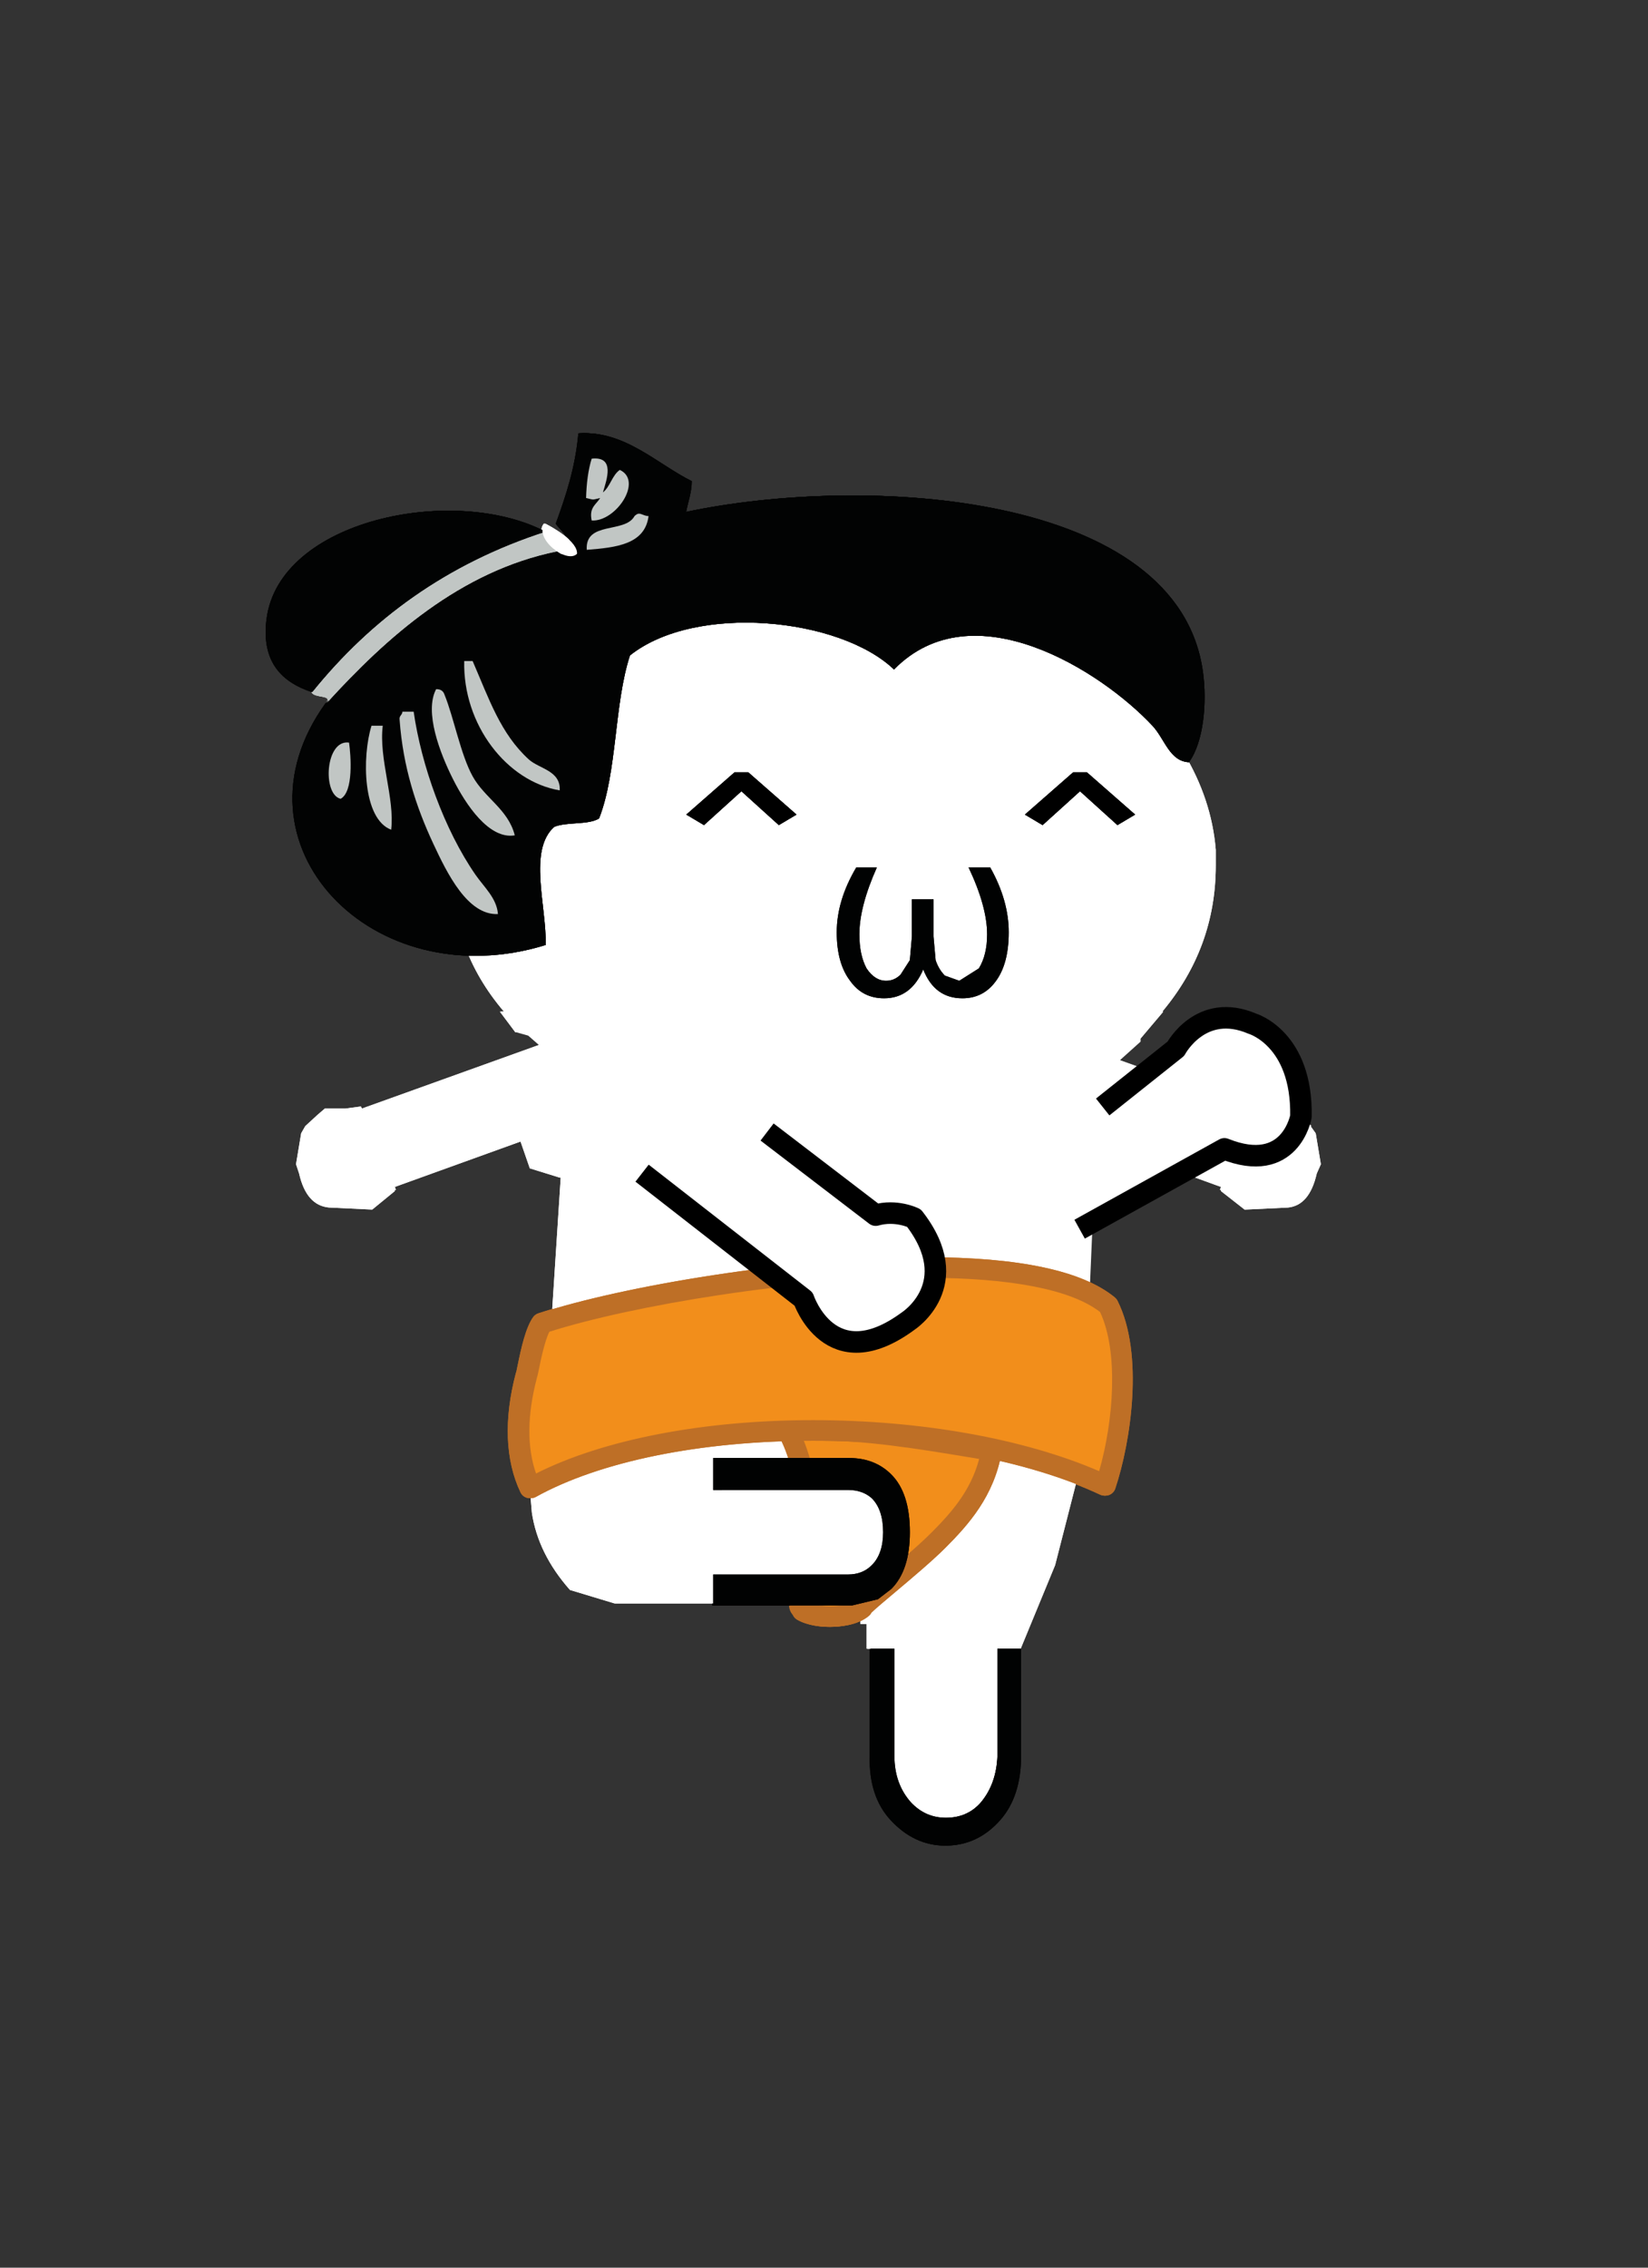 <?xml version="1.0" encoding="UTF-8" standalone="no"?>
<svg
   xmlns:dc="http://purl.org/dc/elements/1.1/"
   xmlns:cc="http://creativecommons.org/ns#"
   xmlns:rdf="http://www.w3.org/1999/02/22-rdf-syntax-ns#"
   xmlns:svg="http://www.w3.org/2000/svg"
   xmlns="http://www.w3.org/2000/svg"
   xmlns:sodipodi="http://sodipodi.sourceforge.net/DTD/sodipodi-0.dtd"
   xmlns:inkscape="http://www.inkscape.org/namespaces/inkscape"
   version="1.1"
   id="front-walking-1"
   x="0px"
   y="0px"
   width="160px"
   height="220px"
   viewBox="0 0 160 220"
   style="enable-background:new 0 0 160 220;"
   xml:space="preserve"
   sodipodi:docname="front-walking-1.svg"
   inkscape:version="1.0.2-2 (e86c870879, 2021-01-15)"><rect x="0" y="0" width="160" height="220" fill="#333333" stroke="none"/><defs
   id="defs3594" /><sodipodi:namedview
   pagecolor="#ffffff"
   bordercolor="#666666"
   borderopacity="1"
   objecttolerance="10"
   gridtolerance="10"
   guidetolerance="10"
   inkscape:pageopacity="0"
   inkscape:pageshadow="2"
   inkscape:window-width="1251"
   inkscape:window-height="918"
   id="namedview3592"
   showgrid="false"
   inkscape:zoom="3.8636364"
   inkscape:cx="80"
   inkscape:cy="110"
   inkscape:window-x="0"
   inkscape:window-y="0"
   inkscape:window-maximized="0"
   inkscape:current-layer="front-walking-1" />
<path
   style="fill:#FFFFFF;"
   d="M50.036,100.151l-1.5-2h0.4c-3.533-4.135-5.199-8.867-5-14.201v-1.5  c0.334-6.533,3.9-12.566,10.701-18.1c7.332-6.732,16.1-10.434,26.299-11.1c10.133,0.666,18.834,4.367,26.1,11.1  c6.734,5.533,10.367,11.566,10.9,18.1v1.5c0,5.334-1.732,10.066-5.199,14.201h0.199h-0.1l-2.199,2.6v0.301l-2,1.799l13.1,4.701  l0.1-0.201l1.6,0.201h1.1h0.801l0.801,0.6l1.1,1.1l0.5,0.699l0.5,3l-0.4,0.9c-0.467,2.066-1.4,3.166-2.801,3.301l-4.199,0.199  l-2.301-1.799v-0.102h-0.1l0.1-0.299l-9.898-3.6v-0.102l-2.602-1l0.102,1.102l-0.602,1.799l0.701,0.201v0.1l-0.301-0.1l-0.5,17.699  h-0.1l-0.1,3h0.1v0.199l-0.1,0.801h-0.1l-0.701,8.401l-2.1,8.199l-3.301,8v0.1h-2.299v10.4c-0.066,1.801-0.6,3.301-1.6,4.5  c-0.867,1-2,1.5-3.4,1.5c-1.334,0-2.467-0.5-3.4-1.5c-1.066-1.199-1.6-2.699-1.6-4.5v-10.4h-2.301h-0.299v-2.4h-0.602v-0.299  l-0.898-1.5l2.5-0.6l1.299-1c1.201-1.201,1.801-3.033,1.801-5.5c0-2.533-0.6-4.4-1.801-5.602c-1.066-1.066-2.434-1.6-4.1-1.6H69.138  v3.1h13.1c0.934,0,1.699,0.268,2.299,0.801c0.734,0.734,1.102,1.834,1.102,3.301c0,1.4-0.367,2.467-1.102,3.199  c-0.6,0.6-1.365,0.9-2.299,0.9h-13.1v2.799h-9.5l-4.301-1.299c-2.066-2.334-3.301-4.834-3.699-7.5l-0.201-2.4v-1.1l0.1-0.801  l1.102-3.7h0.199v-1.1l0.301-0.301v-0.1v-2.6l0.299-4.801v-0.1l1-15.5h-0.1l-2.9-0.9l-0.9-2.6l-12.199,4.4l0.1,0.299h-0.1v0.102  l-2.199,1.799l-4.201-0.199c-1.467-0.135-2.434-1.234-2.9-3.301l-0.299-0.9l0.5-3l0.4-0.699l1.199-1.1l0.699-0.6h0.9h1.1l1.5-0.201  l0.102,0.201l18.1-6.5l-0.5-1.602L50.036,100.151 M59.737,124.35h0.1l-0.1-0.1V124.35 M52.337,137.251l0.1,0.199L52.337,137.251"
   id="path3323" />
<g
   id="g3327">
	<path
   style="fill:#FFFFFF;"
   d="M50.036,100.151l-1.5-2h0.4c-3.533-4.135-5.199-8.867-5-14.201v-1.5   c0.334-6.533,3.9-12.566,10.701-18.1c7.332-6.732,16.1-10.434,26.299-11.1c10.133,0.666,18.834,4.367,26.1,11.1   c6.734,5.533,10.367,11.566,10.9,18.1v1.5c0,5.334-1.732,10.066-5.199,14.201h0.199h-0.1l-2.199,2.6v0.301l-2,1.799l13.1,4.701   l0.1-0.201l1.6,0.201h1.1h0.801l0.801,0.6l1.1,1.1l0.5,0.699l0.5,3l-0.4,0.9c-0.467,2.066-1.4,3.166-2.801,3.301l-4.199,0.199   l-2.301-1.799v-0.102h-0.1l0.1-0.299l-9.898-3.6v-0.102l-2.602-1l0.102,1.102l-0.602,1.799l0.701,0.201v0.1l-0.301-0.1l-0.5,17.699   h-0.1l-0.1,3h0.1v0.199l-0.1,0.801h-0.1l-0.701,8.401l-2.1,8.199l-3.301,8v0.1h-2.299v10.4c-0.066,1.801-0.6,3.301-1.6,4.5   c-0.867,1-2,1.5-3.4,1.5c-1.334,0-2.467-0.5-3.4-1.5c-1.066-1.199-1.6-2.699-1.6-4.5v-10.4h-2.301h-0.299v-2.4h-0.602v-0.299   l-0.898-1.5l2.5-0.6l1.299-1c1.201-1.201,1.801-3.033,1.801-5.5c0-2.533-0.6-4.4-1.801-5.602c-1.066-1.066-2.434-1.6-4.1-1.6   H69.138v3.1h13.1c0.934,0,1.699,0.268,2.299,0.801c0.734,0.734,1.102,1.834,1.102,3.301c0,1.4-0.367,2.467-1.102,3.199   c-0.6,0.6-1.365,0.9-2.299,0.9h-13.1v2.799h-9.5l-4.301-1.299c-2.066-2.334-3.301-4.834-3.699-7.5l-0.201-2.4v-1.1l0.1-0.801   l1.102-3.7h0.199v-1.1l0.301-0.301v-0.1v-2.6l0.299-4.801v-0.1l1-15.5h-0.1l-2.9-0.9l-0.9-2.6l-12.199,4.4l0.1,0.299h-0.1v0.102   l-2.199,1.799l-4.201-0.199c-1.467-0.135-2.434-1.234-2.9-3.301l-0.299-0.9l0.5-3l0.4-0.699l1.199-1.1l0.699-0.6h0.9h1.1l1.5-0.201   l0.102,0.201l18.1-6.5l-0.5-1.602L50.036,100.151 M59.737,124.35h0.1l-0.1-0.1V124.35 M52.337,137.251l0.1,0.199L52.337,137.251"
   id="path3325" />
</g>


<path
   style="fill:#010202;"
   d="M86.737,159.951v10.4c0,1.801,0.533,3.301,1.6,4.5c0.934,1,2.066,1.5,3.4,1.5  c1.4,0,2.533-0.5,3.4-1.5c1-1.199,1.533-2.699,1.6-4.5v-10.4h2.299v10.4c0,2.6-0.666,4.666-2,6.199  c-1.467,1.668-3.232,2.5-5.299,2.5c-2,0-3.768-0.832-5.301-2.5c-1.4-1.533-2.066-3.6-2-6.199v-10.4H86.737"
   id="path3335" />
<g
   id="g3339">
	<path
   style="fill:#010202;"
   d="M86.737,159.951v10.4c0,1.801,0.533,3.301,1.6,4.5c0.934,1,2.066,1.5,3.4,1.5   c1.4,0,2.533-0.5,3.4-1.5c1-1.199,1.533-2.699,1.6-4.5v-10.4h2.299v10.4c0,2.6-0.666,4.666-2,6.199   c-1.467,1.668-3.232,2.5-5.299,2.5c-2,0-3.768-0.832-5.301-2.5c-1.4-1.533-2.066-3.6-2-6.199v-10.4H86.737"
   id="path3337" />
</g>


<path
   style="fill:#010202;"
   d="M90.737,93.151c0.199,0.6,0.5,1.1,0.9,1.5l1.398,0.5l1.9-1.201c0.533-0.865,0.801-1.967,0.801-3.299  c0-1.801-0.6-3.967-1.801-6.5h2.1c1.201,2.133,1.801,4.232,1.801,6.299s-0.434,3.668-1.301,4.801c-0.799,1.066-1.865,1.6-3.199,1.6  c-1.801,0-3.066-0.934-3.801-2.799c-0.799,1.865-2.066,2.799-3.799,2.799c-1.4,0-2.5-0.566-3.301-1.699  c-0.867-1.135-1.299-2.701-1.299-4.701c0-2.066,0.633-4.166,1.898-6.299h2c-1.133,2.533-1.699,4.699-1.699,6.5  c0,1.332,0.232,2.434,0.699,3.299c0.533,0.801,1.168,1.201,1.9,1.201c0.533,0,1-0.201,1.4-0.6l0.9-1.4l0.199-2.301v-3.6h2.1v3.6  L90.737,93.151"
   id="path3347" />
<g
   id="g3351">
	<path
   style="fill:#010202;"
   d="M90.737,93.151c0.199,0.6,0.5,1.1,0.9,1.5l1.398,0.5l1.9-1.201c0.533-0.865,0.801-1.967,0.801-3.299   c0-1.801-0.6-3.967-1.801-6.5h2.1c1.201,2.133,1.801,4.232,1.801,6.299s-0.434,3.668-1.301,4.801c-0.799,1.066-1.865,1.6-3.199,1.6   c-1.801,0-3.066-0.934-3.801-2.799c-0.799,1.865-2.066,2.799-3.799,2.799c-1.4,0-2.5-0.566-3.301-1.699   c-0.867-1.135-1.299-2.701-1.299-4.701c0-2.066,0.633-4.166,1.898-6.299h2c-1.133,2.533-1.699,4.699-1.699,6.5   c0,1.332,0.232,2.434,0.699,3.299c0.533,0.801,1.168,1.201,1.9,1.201c0.533,0,1-0.201,1.4-0.6l0.9-1.4l0.199-2.301v-3.6h2.1v3.6   L90.737,93.151"
   id="path3349" />
</g>
<path
   d="M71.213,74.93h1.337l4.68,4.099l-1.715,1.018l-3.634-3.285l-3.634,3.285l-1.715-1.018L71.213,74.93z"
   id="path3353" />
<g
   id="g3357">
	<path
   d="M71.213,74.93h1.337l4.68,4.099l-1.715,1.018l-3.634-3.285l-3.634,3.285l-1.715-1.018L71.213,74.93z"
   id="path3355" />
</g>
<g
   id="g3363">
	<g
   id="g3361">
		<path
   d="M71.213,74.93h1.337l4.68,4.099l-1.715,1.018l-3.634-3.285l-3.634,3.285l-1.715-1.018L71.213,74.93z"
   id="path3359" />
	</g>
</g>
<path
   d="M104.088,74.93h1.337l4.68,4.099l-1.715,1.018l-3.634-3.285l-3.634,3.285l-1.715-1.018L104.088,74.93z"
   id="path3365" />
<g
   id="g3369">
	<path
   d="M104.088,74.93h1.337l4.68,4.099l-1.715,1.018l-3.634-3.285l-3.634,3.285l-1.715-1.018L104.088,74.93z"
   id="path3367" />
</g>
<g
   id="g3375">
	<g
   id="g3373">
		<path
   d="M104.088,74.93h1.337l4.68,4.099l-1.715,1.018l-3.634-3.285l-3.634,3.285l-1.715-1.018L104.088,74.93z"
   id="path3371" />
	</g>
</g>
<path
   style="fill-rule:evenodd;clip-rule:evenodd;fill:#F28E1B;"
   d="M83.618,155.997c-1.174,1.008-4.27,1.109-5.727,0.273  c-0.052-0.221-0.273-0.272-0.272-0.545c2.029-4.771,0.746-13.521-1.248-16.913c6.711-0.43,13.724,0.936,19.793,1.913  c-0.683,3.897-2.899,6.444-5.182,8.727C88.595,151.839,83.376,155.876,83.618,155.997z"
   id="path3377" />
<path
   style="fill:#BE6F26;"
   d="M80.525,157.832c-0.718,0-2.078-0.09-3.132-0.695c-0.189-0.109-0.337-0.276-0.422-0.475  c-0.141-0.171-0.354-0.472-0.353-0.941c0-0.133,0.027-0.265,0.08-0.388c1.905-4.481,0.643-12.896-1.19-16.014  c-0.176-0.299-0.184-0.668-0.021-0.976c0.163-0.307,0.474-0.507,0.82-0.529c0.864-0.055,1.771-0.083,2.692-0.083  c5.177,0,10.477,0.877,15.152,1.651l2.171,0.356c0.264,0.042,0.5,0.189,0.655,0.407c0.155,0.218,0.217,0.489,0.171,0.752  c-0.745,4.252-3.209,7.01-5.46,9.262c-1.271,1.272-3.293,2.972-4.917,4.337c-0.914,0.768-1.938,1.629-2.262,1.952  c-0.059,0.116-0.14,0.221-0.241,0.308C83.138,157.727,81.274,157.832,80.525,157.832z M78.755,155.567  c0.468,0.168,1.098,0.264,1.771,0.264c1.061,0,1.875-0.229,2.291-0.485c0.312-0.4,1.042-1.014,2.669-2.381  c1.595-1.341,3.579-3.01,4.79-4.221c1.931-1.932,3.865-4.075,4.688-7.204l-1.137-0.187c-4.6-0.761-9.813-1.624-14.826-1.624  c-0.361,0-0.72,0.005-1.073,0.014C79.534,143.724,80.44,150.898,78.755,155.567z"
   id="path3379" />
<g
   id="g3385">
	<path
   style="fill-rule:evenodd;clip-rule:evenodd;fill:#F28E1B;"
   d="M83.618,155.997c-1.174,1.008-4.27,1.109-5.727,0.273   c-0.052-0.221-0.273-0.272-0.272-0.545c2.029-4.771,0.746-13.521-1.248-16.913c6.711-0.43,13.724,0.936,19.793,1.913   c-0.683,3.897-2.899,6.444-5.182,8.727C88.595,151.839,83.376,155.876,83.618,155.997z"
   id="path3381" />
	<path
   style="fill:#BE6F26;"
   d="M80.525,157.832c-0.718,0-2.078-0.09-3.132-0.695c-0.189-0.109-0.337-0.276-0.422-0.475   c-0.141-0.171-0.354-0.472-0.353-0.941c0-0.133,0.027-0.265,0.08-0.388c1.905-4.481,0.643-12.896-1.19-16.014   c-0.176-0.299-0.184-0.668-0.021-0.976c0.163-0.307,0.474-0.507,0.82-0.529c0.864-0.055,1.771-0.083,2.692-0.083   c5.177,0,10.477,0.877,15.152,1.651l2.171,0.356c0.264,0.042,0.5,0.189,0.655,0.407c0.155,0.218,0.217,0.489,0.171,0.752   c-0.745,4.252-3.209,7.01-5.46,9.262c-1.271,1.272-3.293,2.972-4.917,4.337c-0.914,0.768-1.938,1.629-2.262,1.952   c-0.059,0.116-0.14,0.221-0.241,0.308C83.138,157.727,81.274,157.832,80.525,157.832z M78.755,155.567   c0.468,0.168,1.098,0.264,1.771,0.264c1.061,0,1.875-0.229,2.291-0.485c0.312-0.4,1.042-1.014,2.669-2.381   c1.595-1.341,3.579-3.01,4.79-4.221c1.931-1.932,3.865-4.075,4.688-7.204l-1.137-0.187c-4.6-0.761-9.813-1.624-14.826-1.624   c-0.361,0-0.72,0.005-1.073,0.014C79.534,143.724,80.44,150.898,78.755,155.567z"
   id="path3383" />
</g>
<path
   style="fill-rule:evenodd;clip-rule:evenodd;fill:#F28E1B;"
   d="M52.571,128.368c11.917-3.917,46.143-8.976,54.932-1.721  c2.357,4.682,1.295,12.775-0.271,17.454c-15.174-7.092-42.383-7.188-55.795,0.25c-1.468-3.071-1.424-6.967-0.387-10.887  C51.142,133.464,51.671,129.641,52.571,128.368z"
   id="path3387" />
<path
   style="fill:#BE6F26;"
   d="M51.437,145.351c-0.103,0-0.205-0.016-0.305-0.047c-0.263-0.084-0.479-0.272-0.598-0.521  c-1.479-3.095-1.636-7.097-0.451-11.574c0.013-0.049,0.029-0.097,0.05-0.143c0.026-0.11,0.063-0.296,0.109-0.531  c0.356-1.765,0.797-3.733,1.513-4.745c0.124-0.175,0.301-0.306,0.504-0.373c7.973-2.62,24.587-5.448,37.526-5.448  c9.039,0,15.215,1.314,18.354,3.906c0.106,0.088,0.194,0.197,0.257,0.321c2.593,5.149,1.291,13.718-0.217,18.221  c-0.091,0.271-0.292,0.489-0.554,0.602c-0.263,0.112-0.56,0.107-0.818-0.013c-7.11-3.323-17.306-5.229-27.969-5.229  c-10.863,0-20.674,1.986-26.917,5.449C51.771,145.309,51.604,145.351,51.437,145.351z M52.012,133.719l0.005,0.001  c-0.938,3.543-0.96,6.708-0.075,9.233c6.543-3.298,16.256-5.177,26.897-5.177c10.439,0,20.476,1.796,27.773,4.949  c1.418-4.916,1.895-11.605,0.09-15.439c-2.801-2.171-8.64-3.317-16.917-3.317c-12.553,0-28.594,2.695-36.55,5.234  c-0.466,0.92-0.856,2.854-1.032,3.728C52.145,133.221,52.09,133.49,52.012,133.719z"
   id="path3389" />
<g
   id="g3395">
	<path
   style="fill-rule:evenodd;clip-rule:evenodd;fill:#F28E1B;"
   d="M52.571,128.368c11.917-3.917,46.143-8.976,54.932-1.721   c2.357,4.682,1.295,12.775-0.271,17.454c-15.174-7.092-42.383-7.188-55.795,0.25c-1.468-3.071-1.424-6.967-0.387-10.887   C51.142,133.464,51.671,129.641,52.571,128.368z"
   id="path3391" />
	<path
   style="fill:#BE6F26;"
   d="M51.437,145.351c-0.103,0-0.205-0.016-0.305-0.047c-0.263-0.084-0.479-0.272-0.598-0.521   c-1.479-3.095-1.636-7.097-0.451-11.574c0.013-0.049,0.029-0.097,0.05-0.143c0.026-0.11,0.063-0.296,0.109-0.531   c0.356-1.765,0.797-3.733,1.513-4.745c0.124-0.175,0.301-0.306,0.504-0.373c7.973-2.62,24.587-5.448,37.526-5.448   c9.039,0,15.215,1.314,18.354,3.906c0.106,0.088,0.194,0.197,0.257,0.321c2.593,5.149,1.291,13.718-0.217,18.221   c-0.091,0.271-0.292,0.489-0.554,0.602c-0.263,0.112-0.56,0.107-0.818-0.013c-7.11-3.323-17.306-5.229-27.969-5.229   c-10.863,0-20.674,1.986-26.917,5.449C51.771,145.309,51.604,145.351,51.437,145.351z M52.012,133.719l0.005,0.001   c-0.938,3.543-0.96,6.708-0.075,9.233c6.543-3.298,16.256-5.177,26.897-5.177c10.439,0,20.476,1.796,27.773,4.949   c1.418-4.916,1.895-11.605,0.09-15.439c-2.801-2.171-8.64-3.317-16.917-3.317c-12.553,0-28.594,2.695-36.55,5.234   c-0.466,0.92-0.856,2.854-1.032,3.728C52.145,133.221,52.09,133.49,52.012,133.719z"
   id="path3393" />
</g>
<path
   style="fill-rule:evenodd;clip-rule:evenodd;fill:#020303;"
   d="M53.969,53.498c0.222,0.052,0.272,0.273,0.546,0.272  c2.091-0.724-0.636-2.742-0.546-3c0.971-2.666,1.882-5.391,2.183-8.727c4.408-0.282,7.548,2.972,10.909,4.636  c-0.016,1.167-0.367,1.998-0.546,3c17.608-3.737,47.831-1.902,50.181,15.545c0.391,2.905,0.083,6.733-1.364,8.727  c-1.898-0.107-2.333-2.247-3.545-3.545c-4.923-5.27-17.408-13.29-25.091-5.455c-5.251-5.037-19.248-6.447-25.635-1.364  c-1.546,4.727-1.23,11.314-3,15.818c-1.074,0.654-3.148,0.306-4.363,0.818c-2.537,2.296-0.739,7.63-0.818,11.454  c-16.66,5.176-31.152-9.768-21.272-23.454C37.413,61.848,44.596,55.399,53.969,53.498z"
   id="path3397" />
<g
   id="g3401">
	<path
   style="fill-rule:evenodd;clip-rule:evenodd;fill:#020303;"
   d="M53.969,53.498c0.222,0.052,0.272,0.273,0.546,0.272   c2.091-0.724-0.636-2.742-0.546-3c0.971-2.666,1.882-5.391,2.183-8.727c4.408-0.282,7.548,2.972,10.909,4.636   c-0.016,1.167-0.367,1.998-0.546,3c17.608-3.737,47.831-1.902,50.181,15.545c0.391,2.905,0.083,6.733-1.364,8.727   c-1.898-0.107-2.333-2.247-3.545-3.545c-4.923-5.27-17.408-13.29-25.091-5.455c-5.251-5.037-19.248-6.447-25.635-1.364   c-1.546,4.727-1.23,11.314-3,15.818c-1.074,0.654-3.148,0.306-4.363,0.818c-2.537,2.296-0.739,7.63-0.818,11.454   c-16.66,5.176-31.152-9.768-21.272-23.454C37.413,61.848,44.596,55.399,53.969,53.498z"
   id="path3399" />
</g>
<path
   style="fill-rule:evenodd;clip-rule:evenodd;fill:#020303;"
   d="M56.969,44.498c-0.347,1.107-0.504,2.405-0.545,3.818  c0.84,0.191,0.524,0.191,1.363,0c-0.369,0.63-1.096,0.903-0.818,2.182c2.361,0.13,5.014-3.857,2.728-4.909  c-0.75,0.522-0.926,1.62-1.636,2.182C58.428,46.527,59.264,44.246,56.969,44.498z"
   id="path3403" />
<g
   id="g3407">
	<path
   style="fill-rule:evenodd;clip-rule:evenodd;fill:#020303;"
   d="M56.969,44.498c-0.347,1.107-0.504,2.405-0.545,3.818   c0.84,0.191,0.524,0.191,1.363,0c-0.369,0.63-1.096,0.903-0.818,2.182c2.361,0.13,5.014-3.857,2.728-4.909   c-0.75,0.522-0.926,1.62-1.636,2.182C58.428,46.527,59.264,44.246,56.969,44.498z"
   id="path3405" />
</g>
<path
   style="fill-rule:evenodd;clip-rule:evenodd;fill:#020303;"
   d="M60.515,49.68c-0.926,1.711-4.815,0.457-4.636,3.273  c2.868-0.222,5.65-0.531,6-3.273C61.199,49.65,61.034,49.169,60.515,49.68z"
   id="path3409" />
<g
   id="g3413">
	<path
   style="fill-rule:evenodd;clip-rule:evenodd;fill:#020303;"
   d="M60.515,49.68c-0.926,1.711-4.815,0.457-4.636,3.273   c2.868-0.222,5.65-0.531,6-3.273C61.199,49.65,61.034,49.169,60.515,49.68z"
   id="path3411" />
</g>
<path
   style="fill-rule:evenodd;clip-rule:evenodd;fill:#020303;"
   d="M44.97,64.134c-0.142,6.164,4.12,11.678,9.272,12.545  c0.104-1.923-2.002-2.091-3-3c-2.745-2.503-3.849-5.841-5.454-9.545C45.516,64.134,45.242,64.134,44.97,64.134z"
   id="path3415" />
<g
   id="g3419">
	<path
   style="fill-rule:evenodd;clip-rule:evenodd;fill:#020303;"
   d="M44.97,64.134c-0.142,6.164,4.12,11.678,9.272,12.545   c0.104-1.923-2.002-2.091-3-3c-2.745-2.503-3.849-5.841-5.454-9.545C45.516,64.134,45.242,64.134,44.97,64.134z"
   id="path3417" />
</g>
<path
   style="fill-rule:evenodd;clip-rule:evenodd;fill:#020303;"
   d="M45.788,75.315c-1.169-2.113-1.842-5.746-2.728-7.909  c-0.111-0.343-0.352-0.558-0.818-0.545c-1.166,2.207,0.364,6.199,1.637,8.727c1.227,2.437,3.486,5.876,6,5.454  C49.24,78.514,46.959,77.434,45.788,75.315z"
   id="path3421" />
<g
   id="g3425">
	<path
   style="fill-rule:evenodd;clip-rule:evenodd;fill:#020303;"
   d="M45.788,75.315c-1.169-2.113-1.842-5.746-2.728-7.909   c-0.111-0.343-0.352-0.558-0.818-0.545c-1.166,2.207,0.364,6.199,1.637,8.727c1.227,2.437,3.486,5.876,6,5.454   C49.24,78.514,46.959,77.434,45.788,75.315z"
   id="path3423" />
</g>
<path
   style="fill-rule:evenodd;clip-rule:evenodd;fill:#020303;"
   d="M38.97,69.043c-0.015,0.349-0.35,0.377-0.272,0.818  c0.331,4.545,1.592,8.404,3.272,12c1.335,2.854,3.322,6.949,6.272,6.818c-0.111-1.539-1.343-2.606-2.182-3.818  c-3.029-4.375-5.256-10.615-6-15.818C39.697,69.043,39.334,69.043,38.97,69.043z"
   id="path3427" />
<g
   id="g3431">
	<path
   style="fill-rule:evenodd;clip-rule:evenodd;fill:#020303;"
   d="M38.97,69.043c-0.015,0.349-0.35,0.377-0.272,0.818   c0.331,4.545,1.592,8.404,3.272,12c1.335,2.854,3.322,6.949,6.272,6.818c-0.111-1.539-1.343-2.606-2.182-3.818   c-3.029-4.375-5.256-10.615-6-15.818C39.697,69.043,39.334,69.043,38.97,69.043z"
   id="path3429" />
</g>
<path
   style="fill-rule:evenodd;clip-rule:evenodd;fill:#020303;"
   d="M35.97,70.407c-0.938,3.005-0.866,9.052,1.909,10.09  c0.356-3.054-1.212-6.865-0.818-10.09C36.697,70.407,36.334,70.407,35.97,70.407z"
   id="path3433" />
<g
   id="g3437">
	<path
   style="fill-rule:evenodd;clip-rule:evenodd;fill:#020303;"
   d="M35.97,70.407c-0.938,3.005-0.866,9.052,1.909,10.09   c0.356-3.054-1.212-6.865-0.818-10.09C36.697,70.407,36.334,70.407,35.97,70.407z"
   id="path3435" />
</g>
<path
   style="fill-rule:evenodd;clip-rule:evenodd;fill:#020303;"
   d="M32.971,77.497c1.271-0.687,0.992-4.211,0.817-5.454  C31.477,71.71,31.176,77.077,32.971,77.497z"
   id="path3439" />
<g
   id="g3443">
	<path
   style="fill-rule:evenodd;clip-rule:evenodd;fill:#020303;"
   d="M32.971,77.497c1.271-0.687,0.992-4.211,0.817-5.454   C31.477,71.71,31.176,77.077,32.971,77.497z"
   id="path3441" />
</g>
<path
   style="fill-rule:evenodd;clip-rule:evenodd;fill:#020303;"
   d="M30.242,67.134c-2.776-0.932-4.912-2.82-4.363-7.091  c1.238-9.625,18.136-13.094,27-8.454C43.256,54.694,35.93,60.095,30.242,67.134z"
   id="path3445" />
<g
   id="g3449">
	<path
   style="fill-rule:evenodd;clip-rule:evenodd;fill:#020303;"
   d="M30.242,67.134c-2.776-0.932-4.912-2.82-4.363-7.091   c1.238-9.625,18.136-13.094,27-8.454C43.256,54.694,35.93,60.095,30.242,67.134z"
   id="path3447" />
</g>
<path
   style="fill-rule:evenodd;clip-rule:evenodd;fill:#C1C6C4;"
   d="M52.879,51.589c0.933-0.024,0.158,1.66,1.09,1.636  c0,0.091,0,0.182,0,0.273c-9.373,1.901-16.556,8.35-22.362,14.727c0.829-0.862-1.161-0.442-1.364-1.091  C35.93,60.095,43.256,54.694,52.879,51.589z"
   id="path3451" />
<g
   id="g3455">
	<path
   style="fill-rule:evenodd;clip-rule:evenodd;fill:#C1C6C4;"
   d="M52.879,51.589c0.933-0.024,0.158,1.66,1.09,1.636   c0,0.091,0,0.182,0,0.273c-9.373,1.901-16.556,8.35-22.362,14.727c0.829-0.862-1.161-0.442-1.364-1.091   C35.93,60.095,43.256,54.694,52.879,51.589z"
   id="path3453" />
</g>
<path
   style="fill-rule:evenodd;clip-rule:evenodd;fill:#C1C6C4;"
   d="M58.438,47.771c0.71-0.563,0.886-1.66,1.636-2.182  c2.286,1.052-0.366,5.04-2.728,4.909c-0.277-1.278,0.449-1.551,0.818-2.182c-0.839,0.191-0.523,0.191-1.363,0  c0.041-1.414,0.198-2.711,0.545-3.818C59.642,44.246,58.806,46.527,58.438,47.771z"
   id="path3457" />
<g
   id="g3461">
	<path
   style="fill-rule:evenodd;clip-rule:evenodd;fill:#C1C6C4;"
   d="M58.438,47.771c0.71-0.563,0.886-1.66,1.636-2.182   c2.286,1.052-0.366,5.04-2.728,4.909c-0.277-1.278,0.449-1.551,0.818-2.182c-0.839,0.191-0.523,0.191-1.363,0   c0.041-1.414,0.198-2.711,0.545-3.818C59.642,44.246,58.806,46.527,58.438,47.771z"
   id="path3459" />
</g>
<path
   style="fill-rule:evenodd;clip-rule:evenodd;fill:#C1C6C4;"
   d="M40.061,69.043c0.744,5.203,2.971,11.442,6,15.818  c0.839,1.211,2.07,2.279,2.182,3.818c-2.95,0.131-4.938-3.963-6.272-6.818c-1.681-3.596-2.941-7.455-3.272-12  c-0.077-0.44,0.258-0.469,0.272-0.818C39.334,69.043,39.697,69.043,40.061,69.043z"
   id="path3463" />
<g
   id="g3467">
	<path
   style="fill-rule:evenodd;clip-rule:evenodd;fill:#C1C6C4;"
   d="M40.061,69.043c0.744,5.203,2.971,11.442,6,15.818   c0.839,1.211,2.07,2.279,2.182,3.818c-2.95,0.131-4.938-3.963-6.272-6.818c-1.681-3.596-2.941-7.455-3.272-12   c-0.077-0.44,0.258-0.469,0.272-0.818C39.334,69.043,39.697,69.043,40.061,69.043z"
   id="path3465" />
</g>
<path
   style="fill-rule:evenodd;clip-rule:evenodd;fill:#C1C6C4;"
   d="M37.061,70.407c-0.394,3.226,1.175,7.036,0.818,10.09  c-2.775-1.039-2.848-7.085-1.909-10.09C36.334,70.407,36.697,70.407,37.061,70.407z"
   id="path3469" />
<g
   id="g3473">
	<path
   style="fill-rule:evenodd;clip-rule:evenodd;fill:#C1C6C4;"
   d="M37.061,70.407c-0.394,3.226,1.175,7.036,0.818,10.09   c-2.775-1.039-2.848-7.085-1.909-10.09C36.334,70.407,36.697,70.407,37.061,70.407z"
   id="path3471" />
</g>
<path
   style="fill-rule:evenodd;clip-rule:evenodd;fill:#C1C6C4;"
   d="M33.788,72.043c0.175,1.243,0.454,4.768-0.817,5.454  C31.176,77.077,31.477,71.71,33.788,72.043z"
   id="path3475" />
<g
   id="g3479">
	<path
   style="fill-rule:evenodd;clip-rule:evenodd;fill:#C1C6C4;"
   d="M33.788,72.043c0.175,1.243,0.454,4.768-0.817,5.454   C31.176,77.077,31.477,71.71,33.788,72.043z"
   id="path3477" />
</g>
<path
   style="fill-rule:evenodd;clip-rule:evenodd;fill:#C1C6C4;"
   d="M49.879,81.042c-2.514,0.422-4.773-3.018-6-5.454  c-1.272-2.528-2.803-6.521-1.637-8.727c0.467-0.012,0.707,0.203,0.818,0.545c0.886,2.163,1.559,5.795,2.728,7.909  C46.959,77.434,49.24,78.514,49.879,81.042z"
   id="path3481" />
<g
   id="g3485">
	<path
   style="fill-rule:evenodd;clip-rule:evenodd;fill:#C1C6C4;"
   d="M49.879,81.042c-2.514,0.422-4.773-3.018-6-5.454   c-1.272-2.528-2.803-6.521-1.637-8.727c0.467-0.012,0.707,0.203,0.818,0.545c0.886,2.163,1.559,5.795,2.728,7.909   C46.959,77.434,49.24,78.514,49.879,81.042z"
   id="path3483" />
</g>
<path
   style="fill-rule:evenodd;clip-rule:evenodd;fill:#C1C6C4;"
   d="M62.867,50.069c-0.35,2.742-3.132,3.051-6,3.273  c-0.18-2.816,3.71-1.562,4.636-3.273C62.022,49.558,62.188,50.039,62.867,50.069z"
   id="path3487" />
<g
   id="g3491">
	<path
   style="fill-rule:evenodd;clip-rule:evenodd;fill:#C1C6C4;"
   d="M62.867,50.069c-0.35,2.742-3.132,3.051-6,3.273   c-0.18-2.816,3.71-1.562,4.636-3.273C62.022,49.558,62.188,50.039,62.867,50.069z"
   id="path3489" />
</g>
<path
   style="fill-rule:evenodd;clip-rule:evenodd;fill:#C1C6C4;"
   d="M45.788,64.134c1.605,3.705,2.709,7.042,5.454,9.545  c0.998,0.909,3.104,1.077,3,3c-5.152-0.867-9.414-6.381-9.272-12.545C45.242,64.134,45.516,64.134,45.788,64.134z"
   id="path3493" />
<g
   id="g3497">
	<path
   style="fill-rule:evenodd;clip-rule:evenodd;fill:#C1C6C4;"
   d="M45.788,64.134c1.605,3.705,2.709,7.042,5.454,9.545   c0.998,0.909,3.104,1.077,3,3c-5.152-0.867-9.414-6.381-9.272-12.545C45.242,64.134,45.516,64.134,45.788,64.134z"
   id="path3495" />
</g>
<path
   style="fill-rule:evenodd;clip-rule:evenodd;fill:#FFFFFF;"
   d="M52.815,50.793c0.856,0.426,3.195,1.781,3.105,2.935  C54.917,54.748,51.653,52.198,52.815,50.793z"
   id="path3499" />
<g
   id="g3503">
	<path
   style="fill-rule:evenodd;clip-rule:evenodd;fill:#FFFFFF;"
   d="M52.815,50.793c0.856,0.426,3.195,1.781,3.105,2.935   C54.917,54.748,51.653,52.198,52.815,50.793z"
   id="path3501" />
</g>
<g
   id="g3577">
	<g
   id="g3507">
		<path
   style="fill-rule:evenodd;clip-rule:evenodd;fill:#020303;"
   d="M53.969,53.498c0.222,0.052,0.272,0.273,0.546,0.272    c2.091-0.724-0.636-2.742-0.546-3c0.971-2.666,1.882-5.391,2.183-8.727c4.408-0.282,7.548,2.972,10.909,4.636    c-0.016,1.167-0.367,1.998-0.546,3c17.608-3.737,47.831-1.902,50.181,15.545c0.391,2.905,0.083,6.733-1.364,8.727    c-1.898-0.107-2.333-2.247-3.545-3.545c-4.923-5.27-17.408-13.29-25.091-5.455c-5.251-5.037-19.248-6.447-25.635-1.364    c-1.546,4.727-1.23,11.314-3,15.818c-1.074,0.654-3.148,0.306-4.363,0.818c-2.537,2.296-0.739,7.63-0.818,11.454    c-16.66,5.176-31.152-9.768-21.272-23.454C37.413,61.848,44.596,55.399,53.969,53.498z"
   id="path3505" />
	</g>
	<g
   id="g3511">
		<path
   style="fill-rule:evenodd;clip-rule:evenodd;fill:#020303;"
   d="M56.969,44.498c-0.347,1.107-0.504,2.405-0.545,3.818    c0.84,0.191,0.524,0.191,1.363,0c-0.369,0.63-1.096,0.903-0.818,2.182c2.361,0.13,5.014-3.857,2.728-4.909    c-0.75,0.522-0.926,1.62-1.636,2.182C58.428,46.527,59.264,44.246,56.969,44.498z"
   id="path3509" />
	</g>
	<g
   id="g3515">
		<path
   style="fill-rule:evenodd;clip-rule:evenodd;fill:#020303;"
   d="M60.515,49.68c-0.926,1.711-4.815,0.457-4.636,3.273    c2.868-0.222,5.65-0.531,6-3.273C61.199,49.65,61.034,49.169,60.515,49.68z"
   id="path3513" />
	</g>
	<g
   id="g3519">
		<path
   style="fill-rule:evenodd;clip-rule:evenodd;fill:#020303;"
   d="M44.97,64.134c-0.142,6.164,4.12,11.678,9.272,12.545    c0.104-1.923-2.002-2.091-3-3c-2.745-2.503-3.849-5.841-5.454-9.545C45.516,64.134,45.242,64.134,44.97,64.134z"
   id="path3517" />
	</g>
	<g
   id="g3523">
		<path
   style="fill-rule:evenodd;clip-rule:evenodd;fill:#020303;"
   d="M45.788,75.315c-1.169-2.113-1.842-5.746-2.728-7.909    c-0.111-0.343-0.352-0.558-0.818-0.545c-1.166,2.207,0.364,6.199,1.637,8.727c1.227,2.437,3.486,5.876,6,5.454    C49.24,78.514,46.959,77.434,45.788,75.315z"
   id="path3521" />
	</g>
	<g
   id="g3527">
		<path
   style="fill-rule:evenodd;clip-rule:evenodd;fill:#020303;"
   d="M38.97,69.043c-0.015,0.349-0.35,0.377-0.272,0.818    c0.331,4.545,1.592,8.404,3.272,12c1.335,2.854,3.322,6.949,6.272,6.818c-0.111-1.539-1.343-2.606-2.182-3.818    c-3.029-4.375-5.256-10.615-6-15.818C39.697,69.043,39.334,69.043,38.97,69.043z"
   id="path3525" />
	</g>
	<g
   id="g3531">
		<path
   style="fill-rule:evenodd;clip-rule:evenodd;fill:#020303;"
   d="M35.97,70.407c-0.938,3.005-0.866,9.052,1.909,10.09    c0.356-3.054-1.212-6.865-0.818-10.09C36.697,70.407,36.334,70.407,35.97,70.407z"
   id="path3529" />
	</g>
	<g
   id="g3535">
		<path
   style="fill-rule:evenodd;clip-rule:evenodd;fill:#020303;"
   d="M32.971,77.497c1.271-0.687,0.992-4.211,0.817-5.454    C31.477,71.71,31.176,77.077,32.971,77.497z"
   id="path3533" />
	</g>
	<g
   id="g3539">
		<path
   style="fill-rule:evenodd;clip-rule:evenodd;fill:#020303;"
   d="M30.242,67.134c-2.776-0.932-4.912-2.82-4.363-7.091    c1.238-9.625,18.136-13.094,27-8.454C43.256,54.694,35.93,60.095,30.242,67.134z"
   id="path3537" />
	</g>
	<g
   id="g3543">
		<path
   style="fill-rule:evenodd;clip-rule:evenodd;fill:#C1C6C4;"
   d="M52.879,51.589c0.933-0.024,0.158,1.66,1.09,1.636    c0,0.091,0,0.182,0,0.273c-9.373,1.901-16.556,8.35-22.362,14.727c0.829-0.862-1.161-0.442-1.364-1.091    C35.93,60.095,43.256,54.694,52.879,51.589z"
   id="path3541" />
	</g>
	<g
   id="g3547">
		<path
   style="fill-rule:evenodd;clip-rule:evenodd;fill:#C1C6C4;"
   d="M58.438,47.771c0.71-0.563,0.886-1.66,1.636-2.182    c2.286,1.052-0.366,5.04-2.728,4.909c-0.277-1.278,0.449-1.551,0.818-2.182c-0.839,0.191-0.523,0.191-1.363,0    c0.041-1.414,0.198-2.711,0.545-3.818C59.642,44.246,58.806,46.527,58.438,47.771z"
   id="path3545" />
	</g>
	<g
   id="g3551">
		<path
   style="fill-rule:evenodd;clip-rule:evenodd;fill:#C1C6C4;"
   d="M40.061,69.043c0.744,5.203,2.971,11.442,6,15.818    c0.839,1.211,2.07,2.279,2.182,3.818c-2.95,0.131-4.938-3.963-6.272-6.818c-1.681-3.596-2.941-7.455-3.272-12    c-0.077-0.44,0.258-0.469,0.272-0.818C39.334,69.043,39.697,69.043,40.061,69.043z"
   id="path3549" />
	</g>
	<g
   id="g3555">
		<path
   style="fill-rule:evenodd;clip-rule:evenodd;fill:#C1C6C4;"
   d="M37.061,70.407c-0.394,3.226,1.175,7.036,0.818,10.09    c-2.775-1.039-2.848-7.085-1.909-10.09C36.334,70.407,36.697,70.407,37.061,70.407z"
   id="path3553" />
	</g>
	<g
   id="g3559">
		<path
   style="fill-rule:evenodd;clip-rule:evenodd;fill:#C1C6C4;"
   d="M33.788,72.043c0.175,1.243,0.454,4.768-0.817,5.454    C31.176,77.077,31.477,71.71,33.788,72.043z"
   id="path3557" />
	</g>
	<g
   id="g3563">
		<path
   style="fill-rule:evenodd;clip-rule:evenodd;fill:#C1C6C4;"
   d="M49.879,81.042c-2.514,0.422-4.773-3.018-6-5.454    c-1.272-2.528-2.803-6.521-1.637-8.727c0.467-0.012,0.707,0.203,0.818,0.545c0.886,2.163,1.559,5.795,2.728,7.909    C46.959,77.434,49.24,78.514,49.879,81.042z"
   id="path3561" />
	</g>
	<g
   id="g3567">
		<path
   style="fill-rule:evenodd;clip-rule:evenodd;fill:#C1C6C4;"
   d="M62.867,50.069c-0.35,2.742-3.132,3.051-6,3.273    c-0.18-2.816,3.71-1.562,4.636-3.273C62.022,49.558,62.188,50.039,62.867,50.069z"
   id="path3565" />
	</g>
	<g
   id="g3571">
		<path
   style="fill-rule:evenodd;clip-rule:evenodd;fill:#C1C6C4;"
   d="M45.788,64.134c1.605,3.705,2.709,7.042,5.454,9.545    c0.998,0.909,3.104,1.077,3,3c-5.152-0.867-9.414-6.381-9.272-12.545C45.242,64.134,45.516,64.134,45.788,64.134z"
   id="path3569" />
	</g>
	<g
   id="g3575">
		<path
   style="fill-rule:evenodd;clip-rule:evenodd;fill:#FFFFFF;"
   d="M52.815,50.793c0.856,0.426,3.195,1.781,3.105,2.935    C54.917,54.748,51.653,52.198,52.815,50.793z"
   id="path3573" />
	</g>
</g>
<path
   style="fill:#FFFFFF;"
   d="M70,143l15,0.625c0,0,3.741,7.806-0.568,10.5c-5.307,0.25-14.432,0.5-14.432,0.5V143z"
   id="path3579" />
<g
   id="g3583">
	<path
   style="fill:#FFFFFF;"
   d="M70,143l15,0.625c0,0,3.741,7.806-0.568,10.5c-5.307,0.25-14.432,0.5-14.432,0.5V143z"
   id="path3581" />
</g>
<path
   style="fill:#010202;"
   d="M69.138,152.751h13.1c0.934,0,1.699-0.301,2.299-0.9c0.734-0.732,1.102-1.799,1.102-3.199  c0-1.467-0.367-2.566-1.102-3.301c-0.6-0.533-1.365-0.801-2.299-0.801h-13.1v-3.1h13.199c1.666,0,3.033,0.533,4.1,1.6  c1.201,1.201,1.801,3.068,1.801,5.602c0,2.467-0.6,4.299-1.801,5.5l-1.299,1l-2.5,0.6h-0.102H69.138v-0.201V152.751"
   id="path3585" />
<g
   id="g3589">
	<path
   style="fill:#010202;"
   d="M69.138,152.751h13.1c0.934,0,1.699-0.301,2.299-0.9c0.734-0.732,1.102-1.799,1.102-3.199   c0-1.467-0.367-2.566-1.102-3.301c-0.6-0.533-1.365-0.801-2.299-0.801h-13.1v-3.1h13.199c1.666,0,3.033,0.533,4.1,1.6   c1.201,1.201,1.801,3.068,1.801,5.602c0,2.467-0.6,4.299-1.801,5.5l-1.299,1l-2.5,0.6h-0.102H69.138v-0.201V152.751"
   id="path3587" />
</g>
<g
   style="clip-rule:evenodd;fill-rule:evenodd;stroke-linecap:square;stroke-linejoin:round;stroke-miterlimit:1.5"
   id="g3999"
   transform="translate(0.1)"><path
     d="m 50.036,100.151 -1.5,-2 h 0.4 c -3.533,-4.135 -5.199,-8.867 -5,-14.201 v -1.5 c 0.334,-6.533 3.9,-12.566 10.701,-18.1 7.332,-6.732 16.1,-10.434 26.299,-11.1 10.133,0.666 18.834,4.367 26.1,11.1 6.734,5.533 10.367,11.566 10.9,18.1 v 1.5 c 0,5.334 -1.732,10.066 -5.199,14.201 h 0.199 -0.1 l -2.199,2.6 v 0.301 l -2,1.799 13.1,4.701 0.1,-0.201 1.6,0.201 h 1.901 l 0.801,0.6 1.1,1.1 -18.599,2.299 v -0.102 l -2.602,-1 0.102,1.102 -0.602,1.799 0.701,0.201 v 0.1 l -0.301,-0.1 -0.5,17.699 h -0.1 l -0.1,3 h 0.1 v 0.199 l -0.1,0.801 h -0.1 l -0.701,8.401 -2.1,8.199 -3.301,8 v 0.1 h -2.299 v 10.4 c -0.066,1.801 -0.6,3.301 -1.6,4.5 -0.867,1 -2,1.5 -3.4,1.5 -1.334,0 -2.467,-0.5 -3.4,-1.5 -1.066,-1.199 -1.6,-2.699 -1.6,-4.5 v -10.4 h -2.6 v -2.4 h -0.602 v -0.299 l -0.898,-1.5 2.5,-0.6 1.299,-1 c 1.201,-1.201 1.801,-3.033 1.801,-5.5 0,-2.533 -0.6,-4.4 -1.801,-5.602 -1.066,-1.066 -2.434,-1.6 -4.1,-1.6 H 69.138 v 3.1 h 13.1 c 0.934,0 1.699,0.268 2.299,0.801 0.734,0.734 1.102,1.834 1.102,3.301 0,1.4 -0.367,2.467 -1.102,3.199 -0.6,0.6 -1.365,0.9 -2.299,0.9 h -13.1 v 2.799 h -9.5 l -4.301,-1.299 c -2.066,-2.334 -3.301,-4.834 -3.699,-7.5 l -0.201,-2.4 v -1.1 l 0.1,-0.801 1.102,-3.7 h 0.199 v -1.1 l 0.301,-0.301 v -2.7 l 0.299,-4.801 v -0.1 l 1,-15.5 h -0.1 l -1.098,-13.199 -3.204,-0.897 m 9.701,24.199 h 0.1 l -0.1,-0.1 v 0.1 m -7.4,12.901 0.1,0.199 -0.1,-0.199"
     style="fill:#ffffff;fill-rule:nonzero"
     id="path3598" /><g
     id="g3602">
        <path
   d="m 53.75,102.722 -5.214,-4.571 h 0.4 c -3.533,-4.135 -5.199,-8.867 -5,-14.201 v -1.5 c 0.334,-6.533 3.9,-12.566 10.701,-18.1 7.332,-6.732 16.1,-10.434 26.299,-11.1 10.133,0.666 18.834,4.367 26.1,11.1 6.734,5.533 10.367,11.566 10.9,18.1 v 1.5 c 0,5.334 -1.732,10.066 -5.199,14.201 h 0.199 -0.1 l -2.199,2.6 -1.857,1.301 -0.714,3.942 2.185,-0.871 5.801,-5.571 4.373,-0.971 5.243,4.1 0.928,4.984 -1.357,3 -3.114,1.615 c -0.467,2.066 -3.444,-0.871 -3.444,-0.871 l -3,1.612 -6.327,3.673 -3.387,2.227 -0.529,12.329 h -0.1 l -0.1,3 h 0.1 v 0.199 l -0.1,0.801 h -0.1 l -0.701,8.401 -2.1,8.199 -3.301,8 v 0.1 h -2.299 v 10.4 c -0.066,1.801 -0.6,3.301 -1.6,4.5 -0.867,1 -2,1.5 -3.4,1.5 -1.334,0 -2.467,-0.5 -3.4,-1.5 -1.066,-1.199 -1.6,-2.699 -1.6,-4.5 v -10.4 h -2.6 v -2.4 h -0.602 v -0.299 l -0.898,-1.5 2.5,-0.6 1.299,-1 c 1.201,-1.201 1.801,-3.033 1.801,-5.5 0,-2.533 -0.6,-4.4 -1.801,-5.602 -1.066,-1.066 -2.434,-1.6 -4.1,-1.6 H 69.138 v 3.1 h 13.1 c 0.934,0 1.699,0.268 2.299,0.801 0.734,0.734 1.102,1.834 1.102,3.301 0,1.4 -0.367,2.467 -1.102,3.199 -0.6,0.6 -1.365,0.9 -2.299,0.9 h -13.1 v 2.799 h -9.5 l -4.301,-1.299 c -2.066,-2.334 -3.301,-4.834 -3.699,-7.5 l -0.201,-2.4 v -1.1 l 0.1,-0.801 1.102,-3.7 h 0.199 v -1.1 l 0.301,-0.301 v -2.7 l 0.299,-4.801 v -0.1 l 1,-15.5 h -0.1 m 5.399,10.103 h 0.1 l -0.1,-0.1 v 0.1 m -7.4,12.901 0.1,0.199 -0.1,-0.199"
   style="fill:#ffffff;fill-rule:nonzero"
   id="path3600" />
    </g><path
     d="m 86.737,159.951 v 10.4 c 0,1.801 0.533,3.301 1.6,4.5 0.934,1 2.066,1.5 3.4,1.5 1.4,0 2.533,-0.5 3.4,-1.5 1,-1.199 1.533,-2.699 1.6,-4.5 v -10.4 h 2.299 v 10.4 c 0,2.6 -0.666,4.666 -2,6.199 -1.467,1.668 -3.232,2.5 -5.299,2.5 -2,0 -3.768,-0.832 -5.301,-2.5 -1.4,-1.533 -2.066,-3.6 -2,-6.199 v -10.4 h 2.301"
     style="fill:#010202;fill-rule:nonzero"
     id="path3604" /><g
     id="g3608">
        <path
   d="m 86.737,159.951 v 10.4 c 0,1.801 0.533,3.301 1.6,4.5 0.934,1 2.066,1.5 3.4,1.5 1.4,0 2.533,-0.5 3.4,-1.5 1,-1.199 1.533,-2.699 1.6,-4.5 v -10.4 h 2.299 v 10.4 c 0,2.6 -0.666,4.666 -2,6.199 -1.467,1.668 -3.232,2.5 -5.299,2.5 -2,0 -3.768,-0.832 -5.301,-2.5 -1.4,-1.533 -2.066,-3.6 -2,-6.199 v -10.4 h 2.301"
   style="fill:#010202;fill-rule:nonzero"
   id="path3606" />
    </g><path
     d="m 90.737,93.151 c 0.199,0.6 0.5,1.1 0.9,1.5 l 1.398,0.5 1.9,-1.201 c 0.533,-0.865 0.801,-1.967 0.801,-3.299 0,-1.801 -0.6,-3.967 -1.801,-6.5 h 2.1 c 1.201,2.133 1.801,4.232 1.801,6.299 0,2.067 -0.434,3.668 -1.301,4.801 -0.799,1.066 -1.865,1.6 -3.199,1.6 -1.801,0 -3.066,-0.934 -3.801,-2.799 -0.799,1.865 -2.066,2.799 -3.799,2.799 -1.4,0 -2.5,-0.566 -3.301,-1.699 -0.867,-1.135 -1.299,-2.701 -1.299,-4.701 0,-2.066 0.633,-4.166 1.898,-6.299 h 2 c -1.133,2.533 -1.699,4.699 -1.699,6.5 0,1.332 0.232,2.434 0.699,3.299 0.533,0.801 1.168,1.201 1.9,1.201 0.533,0 1,-0.201 1.4,-0.6 l 0.9,-1.4 0.199,-2.301 v -3.6 h 2.1 v 3.6 l 0.204,2.3"
     style="fill:#010202;fill-rule:nonzero"
     id="path3610" /><g
     id="g3614">
        <path
   d="m 90.737,93.151 c 0.199,0.6 0.5,1.1 0.9,1.5 l 1.398,0.5 1.9,-1.201 c 0.533,-0.865 0.801,-1.967 0.801,-3.299 0,-1.801 -0.6,-3.967 -1.801,-6.5 h 2.1 c 1.201,2.133 1.801,4.232 1.801,6.299 0,2.067 -0.434,3.668 -1.301,4.801 -0.799,1.066 -1.865,1.6 -3.199,1.6 -1.801,0 -3.066,-0.934 -3.801,-2.799 -0.799,1.865 -2.066,2.799 -3.799,2.799 -1.4,0 -2.5,-0.566 -3.301,-1.699 -0.867,-1.135 -1.299,-2.701 -1.299,-4.701 0,-2.066 0.633,-4.166 1.898,-6.299 h 2 c -1.133,2.533 -1.699,4.699 -1.699,6.5 0,1.332 0.232,2.434 0.699,3.299 0.533,0.801 1.168,1.201 1.9,1.201 0.533,0 1,-0.201 1.4,-0.6 l 0.9,-1.4 0.199,-2.301 v -3.6 h 2.1 v 3.6 l 0.204,2.3"
   style="fill:#010202;fill-rule:nonzero"
   id="path3612" />
    </g><path
     d="m 71.213,74.93 h 1.337 l 4.68,4.099 -1.715,1.018 -3.634,-3.285 -3.634,3.285 -1.715,-1.018 z"
     style="fill-rule:nonzero"
     id="path3616" /><g
     id="g3620">
        <path
   d="m 71.213,74.93 h 1.337 l 4.68,4.099 -1.715,1.018 -3.634,-3.285 -3.634,3.285 -1.715,-1.018 z"
   style="fill-rule:nonzero"
   id="path3618" />
    </g><g
     id="g3626">
        <g
   id="g3624">
            <path
   d="m 71.213,74.93 h 1.337 l 4.68,4.099 -1.715,1.018 -3.634,-3.285 -3.634,3.285 -1.715,-1.018 z"
   style="fill-rule:nonzero"
   id="path3622" />
        </g>
    </g><path
     d="m 104.088,74.93 h 1.337 l 4.68,4.099 -1.715,1.018 -3.634,-3.285 -3.634,3.285 -1.715,-1.018 z"
     style="fill-rule:nonzero"
     id="path3628" /><g
     id="g3632">
        <path
   d="m 104.088,74.93 h 1.337 l 4.68,4.099 -1.715,1.018 -3.634,-3.285 -3.634,3.285 -1.715,-1.018 z"
   style="fill-rule:nonzero"
   id="path3630" />
    </g><g
     id="g3638">
        <g
   id="g3636">
            <path
   d="m 104.088,74.93 h 1.337 l 4.68,4.099 -1.715,1.018 -3.634,-3.285 -3.634,3.285 -1.715,-1.018 z"
   style="fill-rule:nonzero"
   id="path3634" />
        </g>
    </g><path
     d="m 83.618,155.997 c -1.174,1.008 -4.27,1.109 -5.727,0.273 -0.052,-0.221 -0.273,-0.272 -0.272,-0.545 2.029,-4.771 0.746,-13.521 -1.248,-16.913 6.711,-0.43 13.724,0.936 19.793,1.913 -0.683,3.897 -2.899,6.444 -5.182,8.727 -2.387,2.387 -7.606,6.424 -7.364,6.545 z"
     style="fill:#f28e1b"
     id="path3640" /><path
     d="m 80.525,157.832 c -0.718,0 -2.078,-0.09 -3.132,-0.695 -0.189,-0.109 -0.337,-0.276 -0.422,-0.475 -0.141,-0.171 -0.354,-0.472 -0.353,-0.941 0,-0.133 0.027,-0.265 0.08,-0.388 1.905,-4.481 0.643,-12.896 -1.19,-16.014 -0.176,-0.299 -0.184,-0.668 -0.021,-0.976 0.163,-0.307 0.474,-0.507 0.82,-0.529 0.864,-0.055 1.771,-0.083 2.692,-0.083 5.177,0 10.477,0.877 15.152,1.651 l 2.171,0.356 c 0.264,0.042 0.5,0.189 0.655,0.407 0.155,0.218 0.217,0.489 0.171,0.752 -0.745,4.252 -3.209,7.01 -5.46,9.262 -1.271,1.272 -3.293,2.972 -4.917,4.337 -0.914,0.768 -1.938,1.629 -2.262,1.952 -0.059,0.116 -0.14,0.221 -0.241,0.308 -1.13,0.971 -2.994,1.076 -3.743,1.076 z m -1.77,-2.265 c 0.468,0.168 1.098,0.264 1.771,0.264 1.061,0 1.875,-0.229 2.291,-0.485 0.312,-0.4 1.042,-1.014 2.669,-2.381 1.595,-1.341 3.579,-3.01 4.79,-4.221 1.931,-1.932 3.865,-4.075 4.688,-7.204 l -1.137,-0.187 c -4.6,-0.761 -9.813,-1.624 -14.826,-1.624 -0.361,0 -0.72,0.005 -1.073,0.014 1.606,3.981 2.512,11.155 0.827,15.824 z"
     style="fill:#be6f26;fill-rule:nonzero"
     id="path3642" /><g
     id="g3648">
        <path
   d="m 83.618,155.997 c -1.174,1.008 -4.27,1.109 -5.727,0.273 -0.052,-0.221 -0.273,-0.272 -0.272,-0.545 2.029,-4.771 0.746,-13.521 -1.248,-16.913 6.711,-0.43 13.724,0.936 19.793,1.913 -0.683,3.897 -2.899,6.444 -5.182,8.727 -2.387,2.387 -7.606,6.424 -7.364,6.545 z"
   style="fill:#f28e1b"
   id="path3644" />
        <path
   d="m 80.525,157.832 c -0.718,0 -2.078,-0.09 -3.132,-0.695 -0.189,-0.109 -0.337,-0.276 -0.422,-0.475 -0.141,-0.171 -0.354,-0.472 -0.353,-0.941 0,-0.133 0.027,-0.265 0.08,-0.388 1.905,-4.481 0.643,-12.896 -1.19,-16.014 -0.176,-0.299 -0.184,-0.668 -0.021,-0.976 0.163,-0.307 0.474,-0.507 0.82,-0.529 0.864,-0.055 1.771,-0.083 2.692,-0.083 5.177,0 10.477,0.877 15.152,1.651 l 2.171,0.356 c 0.264,0.042 0.5,0.189 0.655,0.407 0.155,0.218 0.217,0.489 0.171,0.752 -0.745,4.252 -3.209,7.01 -5.46,9.262 -1.271,1.272 -3.293,2.972 -4.917,4.337 -0.914,0.768 -1.938,1.629 -2.262,1.952 -0.059,0.116 -0.14,0.221 -0.241,0.308 -1.13,0.971 -2.994,1.076 -3.743,1.076 z m -1.77,-2.265 c 0.468,0.168 1.098,0.264 1.771,0.264 1.061,0 1.875,-0.229 2.291,-0.485 0.312,-0.4 1.042,-1.014 2.669,-2.381 1.595,-1.341 3.579,-3.01 4.79,-4.221 1.931,-1.932 3.865,-4.075 4.688,-7.204 l -1.137,-0.187 c -4.6,-0.761 -9.813,-1.624 -14.826,-1.624 -0.361,0 -0.72,0.005 -1.073,0.014 1.606,3.981 2.512,11.155 0.827,15.824 z"
   style="fill:#be6f26;fill-rule:nonzero"
   id="path3646" />
    </g><path
     d="m 52.571,128.368 c 11.917,-3.917 46.143,-8.976 54.932,-1.721 2.357,4.682 1.295,12.775 -0.271,17.454 -15.174,-7.092 -42.383,-7.188 -55.795,0.25 -1.468,-3.071 -1.424,-6.967 -0.387,-10.887 0.092,0 0.621,-3.823 1.521,-5.096 z"
     style="fill:#f28e1b"
     id="path3650" /><path
     d="m 51.437,145.351 c -0.103,0 -0.205,-0.016 -0.305,-0.047 -0.263,-0.084 -0.479,-0.272 -0.598,-0.521 -1.479,-3.095 -1.636,-7.097 -0.451,-11.574 0.013,-0.049 0.029,-0.097 0.05,-0.143 0.026,-0.11 0.063,-0.296 0.109,-0.531 0.356,-1.765 0.797,-3.733 1.513,-4.745 0.124,-0.175 0.301,-0.306 0.504,-0.373 7.973,-2.62 24.587,-5.448 37.526,-5.448 9.039,0 15.215,1.314 18.354,3.906 0.106,0.088 0.194,0.197 0.257,0.321 2.593,5.149 1.291,13.718 -0.217,18.221 -0.091,0.271 -0.292,0.489 -0.554,0.602 -0.263,0.112 -0.56,0.107 -0.818,-0.013 -7.11,-3.323 -17.306,-5.229 -27.969,-5.229 -10.863,0 -20.674,1.986 -26.917,5.449 -0.15,0.083 -0.317,0.125 -0.484,0.125 z m 0.575,-11.632 0.005,0.001 c -0.938,3.543 -0.96,6.708 -0.075,9.233 6.543,-3.298 16.256,-5.177 26.897,-5.177 10.439,0 20.476,1.796 27.773,4.949 1.418,-4.916 1.895,-11.605 0.09,-15.439 -2.801,-2.171 -8.64,-3.317 -16.917,-3.317 -12.553,0 -28.594,2.695 -36.55,5.234 -0.466,0.92 -0.856,2.854 -1.032,3.728 -0.058,0.29 -0.113,0.559 -0.191,0.788 z"
     style="fill:#be6f26;fill-rule:nonzero"
     id="path3652" /><g
     id="g3658">
        <path
   d="m 52.571,128.368 c 11.917,-3.917 46.143,-8.976 54.932,-1.721 2.357,4.682 1.295,12.775 -0.271,17.454 -15.174,-7.092 -42.383,-7.188 -55.795,0.25 -1.468,-3.071 -1.424,-6.967 -0.387,-10.887 0.092,0 0.621,-3.823 1.521,-5.096 z"
   style="fill:#f28e1b"
   id="path3654" />
        <path
   d="m 51.437,145.351 c -0.103,0 -0.205,-0.016 -0.305,-0.047 -0.263,-0.084 -0.479,-0.272 -0.598,-0.521 -1.479,-3.095 -1.636,-7.097 -0.451,-11.574 0.013,-0.049 0.029,-0.097 0.05,-0.143 0.026,-0.11 0.063,-0.296 0.109,-0.531 0.356,-1.765 0.797,-3.733 1.513,-4.745 0.124,-0.175 0.301,-0.306 0.504,-0.373 7.973,-2.62 24.587,-5.448 37.526,-5.448 9.039,0 15.215,1.314 18.354,3.906 0.106,0.088 0.194,0.197 0.257,0.321 2.593,5.149 1.291,13.718 -0.217,18.221 -0.091,0.271 -0.292,0.489 -0.554,0.602 -0.263,0.112 -0.56,0.107 -0.818,-0.013 -7.11,-3.323 -17.306,-5.229 -27.969,-5.229 -10.863,0 -20.674,1.986 -26.917,5.449 -0.15,0.083 -0.317,0.125 -0.484,0.125 z m 0.575,-11.632 0.005,0.001 c -0.938,3.543 -0.96,6.708 -0.075,9.233 6.543,-3.298 16.256,-5.177 26.897,-5.177 10.439,0 20.476,1.796 27.773,4.949 1.418,-4.916 1.895,-11.605 0.09,-15.439 -2.801,-2.171 -8.64,-3.317 -16.917,-3.317 -12.553,0 -28.594,2.695 -36.55,5.234 -0.466,0.92 -0.856,2.854 -1.032,3.728 -0.058,0.29 -0.113,0.559 -0.191,0.788 z"
   style="fill:#be6f26;fill-rule:nonzero"
   id="path3656" />
    </g><path
     d="m 74.061,123.173 3.857,2.857 2.286,3.428 3.571,0.857 3.714,-1.142 2,-2.286 1.715,-2.286 -1,-3.571 -1.286,-3.143 -2.857,-0.572 -1.857,0.715 -7.143,2.285 z"
     style="fill:#ffffff"
     id="path3660" /><path
     d="m 53.969,53.498 c 0.222,0.052 0.272,0.273 0.546,0.272 2.091,-0.724 -0.636,-2.742 -0.546,-3 0.971,-2.666 1.882,-5.391 2.183,-8.727 4.408,-0.282 7.548,2.972 10.909,4.636 -0.016,1.167 -0.367,1.998 -0.546,3 17.608,-3.737 47.831,-1.902 50.181,15.545 0.391,2.905 0.083,6.733 -1.364,8.727 -1.898,-0.107 -2.333,-2.247 -3.545,-3.545 -4.923,-5.27 -17.408,-13.29 -25.091,-5.455 -5.251,-5.037 -19.248,-6.447 -25.635,-1.364 -1.546,4.727 -1.23,11.314 -3,15.818 -1.074,0.654 -3.148,0.306 -4.363,0.818 -2.537,2.296 -0.739,7.63 -0.818,11.454 C 36.22,96.853 21.728,81.909 31.608,68.223 37.413,61.848 44.596,55.399 53.969,53.498 Z"
     style="fill:#020303"
     id="path3662" /><g
     id="g3666">
        <path
   d="m 53.969,53.498 c 0.222,0.052 0.272,0.273 0.546,0.272 2.091,-0.724 -0.636,-2.742 -0.546,-3 0.971,-2.666 1.882,-5.391 2.183,-8.727 4.408,-0.282 7.548,2.972 10.909,4.636 -0.016,1.167 -0.367,1.998 -0.546,3 17.608,-3.737 47.831,-1.902 50.181,15.545 0.391,2.905 0.083,6.733 -1.364,8.727 -1.898,-0.107 -2.333,-2.247 -3.545,-3.545 -4.923,-5.27 -17.408,-13.29 -25.091,-5.455 -5.251,-5.037 -19.248,-6.447 -25.635,-1.364 -1.546,4.727 -1.23,11.314 -3,15.818 -1.074,0.654 -3.148,0.306 -4.363,0.818 -2.537,2.296 -0.739,7.63 -0.818,11.454 C 36.22,96.853 21.728,81.909 31.608,68.223 37.413,61.848 44.596,55.399 53.969,53.498 Z"
   style="fill:#020303"
   id="path3664" />
    </g><path
     d="m 56.969,44.498 c -0.347,1.107 -0.504,2.405 -0.545,3.818 0.84,0.191 0.524,0.191 1.363,0 -0.369,0.63 -1.096,0.903 -0.818,2.182 2.361,0.13 5.014,-3.857 2.728,-4.909 -0.75,0.522 -0.926,1.62 -1.636,2.182 0.367,-1.244 1.203,-3.525 -1.092,-3.273 z"
     style="fill:#020303"
     id="path3668" /><g
     id="g3672">
        <path
   d="m 56.969,44.498 c -0.347,1.107 -0.504,2.405 -0.545,3.818 0.84,0.191 0.524,0.191 1.363,0 -0.369,0.63 -1.096,0.903 -0.818,2.182 2.361,0.13 5.014,-3.857 2.728,-4.909 -0.75,0.522 -0.926,1.62 -1.636,2.182 0.367,-1.244 1.203,-3.525 -1.092,-3.273 z"
   style="fill:#020303"
   id="path3670" />
    </g><path
     d="m 60.515,49.68 c -0.926,1.711 -4.815,0.457 -4.636,3.273 2.868,-0.222 5.65,-0.531 6,-3.273 -0.68,-0.03 -0.845,-0.511 -1.364,0 z"
     style="fill:#020303"
     id="path3674" /><g
     id="g3678">
        <path
   d="m 60.515,49.68 c -0.926,1.711 -4.815,0.457 -4.636,3.273 2.868,-0.222 5.65,-0.531 6,-3.273 -0.68,-0.03 -0.845,-0.511 -1.364,0 z"
   style="fill:#020303"
   id="path3676" />
    </g><path
     d="m 44.97,64.134 c -0.142,6.164 4.12,11.678 9.272,12.545 0.104,-1.923 -2.002,-2.091 -3,-3 -2.745,-2.503 -3.849,-5.841 -5.454,-9.545 z"
     style="fill:#020303"
     id="path3680" /><g
     id="g3684">
        <path
   d="m 44.97,64.134 c -0.142,6.164 4.12,11.678 9.272,12.545 0.104,-1.923 -2.002,-2.091 -3,-3 -2.745,-2.503 -3.849,-5.841 -5.454,-9.545 z"
   style="fill:#020303"
   id="path3682" />
    </g><path
     d="m 45.788,75.315 c -1.169,-2.113 -1.842,-5.746 -2.728,-7.909 -0.111,-0.343 -0.352,-0.558 -0.818,-0.545 -1.166,2.207 0.364,6.199 1.637,8.727 1.227,2.437 3.486,5.876 6,5.454 -0.639,-2.528 -2.92,-3.608 -4.091,-5.727 z"
     style="fill:#020303"
     id="path3686" /><g
     id="g3690">
        <path
   d="m 45.788,75.315 c -1.169,-2.113 -1.842,-5.746 -2.728,-7.909 -0.111,-0.343 -0.352,-0.558 -0.818,-0.545 -1.166,2.207 0.364,6.199 1.637,8.727 1.227,2.437 3.486,5.876 6,5.454 -0.639,-2.528 -2.92,-3.608 -4.091,-5.727 z"
   style="fill:#020303"
   id="path3688" />
    </g><path
     d="m 38.97,69.043 c -0.015,0.349 -0.35,0.377 -0.272,0.818 0.331,4.545 1.592,8.404 3.272,12 1.335,2.854 3.322,6.949 6.272,6.818 -0.111,-1.539 -1.343,-2.606 -2.182,-3.818 -3.029,-4.375 -5.256,-10.615 -6,-15.818 z"
     style="fill:#020303"
     id="path3692" /><g
     id="g3696">
        <path
   d="m 38.97,69.043 c -0.015,0.349 -0.35,0.377 -0.272,0.818 0.331,4.545 1.592,8.404 3.272,12 1.335,2.854 3.322,6.949 6.272,6.818 -0.111,-1.539 -1.343,-2.606 -2.182,-3.818 -3.029,-4.375 -5.256,-10.615 -6,-15.818 z"
   style="fill:#020303"
   id="path3694" />
    </g><path
     d="m 35.97,70.407 c -0.938,3.005 -0.866,9.052 1.909,10.09 0.356,-3.054 -1.212,-6.865 -0.818,-10.09 z"
     style="fill:#020303"
     id="path3698" /><g
     id="g3702">
        <path
   d="m 35.97,70.407 c -0.938,3.005 -0.866,9.052 1.909,10.09 0.356,-3.054 -1.212,-6.865 -0.818,-10.09 z"
   style="fill:#020303"
   id="path3700" />
    </g><path
     d="m 32.971,77.497 c 1.271,-0.687 0.992,-4.211 0.817,-5.454 -2.311,-0.333 -2.612,5.034 -0.817,5.454 z"
     style="fill:#020303"
     id="path3704" /><g
     id="g3708">
        <path
   d="m 32.971,77.497 c 1.271,-0.687 0.992,-4.211 0.817,-5.454 -2.311,-0.333 -2.612,5.034 -0.817,5.454 z"
   style="fill:#020303"
   id="path3706" />
    </g><path
     d="m 30.242,67.134 c -2.776,-0.932 -4.912,-2.82 -4.363,-7.091 1.238,-9.625 18.136,-13.094 27,-8.454 -9.623,3.105 -16.949,8.506 -22.637,15.545 z"
     style="fill:#020303"
     id="path3710" /><g
     id="g3714">
        <path
   d="m 30.242,67.134 c -2.776,-0.932 -4.912,-2.82 -4.363,-7.091 1.238,-9.625 18.136,-13.094 27,-8.454 -9.623,3.105 -16.949,8.506 -22.637,15.545 z"
   style="fill:#020303"
   id="path3712" />
    </g><path
     d="m 52.879,51.589 c 0.933,-0.024 0.158,1.66 1.09,1.636 v 0.273 c -9.373,1.901 -16.556,8.35 -22.362,14.727 0.829,-0.862 -1.161,-0.442 -1.364,-1.091 5.687,-7.039 13.013,-12.44 22.636,-15.545 z"
     style="fill:#c1c6c4"
     id="path3716" /><g
     id="g3720">
        <path
   d="m 52.879,51.589 c 0.933,-0.024 0.158,1.66 1.09,1.636 v 0.273 c -9.373,1.901 -16.556,8.35 -22.362,14.727 0.829,-0.862 -1.161,-0.442 -1.364,-1.091 5.687,-7.039 13.013,-12.44 22.636,-15.545 z"
   style="fill:#c1c6c4"
   id="path3718" />
    </g><path
     d="m 58.438,47.771 c 0.71,-0.563 0.886,-1.66 1.636,-2.182 2.286,1.052 -0.366,5.04 -2.728,4.909 -0.277,-1.278 0.449,-1.551 0.818,-2.182 -0.839,0.191 -0.523,0.191 -1.363,0 0.041,-1.414 0.198,-2.711 0.545,-3.818 2.296,-0.252 1.46,2.029 1.092,3.273 z"
     style="fill:#c1c6c4"
     id="path3722" /><g
     id="g3726">
        <path
   d="m 58.438,47.771 c 0.71,-0.563 0.886,-1.66 1.636,-2.182 2.286,1.052 -0.366,5.04 -2.728,4.909 -0.277,-1.278 0.449,-1.551 0.818,-2.182 -0.839,0.191 -0.523,0.191 -1.363,0 0.041,-1.414 0.198,-2.711 0.545,-3.818 2.296,-0.252 1.46,2.029 1.092,3.273 z"
   style="fill:#c1c6c4"
   id="path3724" />
    </g><path
     d="m 40.061,69.043 c 0.744,5.203 2.971,11.442 6,15.818 0.839,1.211 2.07,2.279 2.182,3.818 -2.95,0.131 -4.938,-3.963 -6.272,-6.818 -1.681,-3.596 -2.941,-7.455 -3.272,-12 -0.077,-0.44 0.258,-0.469 0.272,-0.818 z"
     style="fill:#c1c6c4"
     id="path3728" /><g
     id="g3732">
        <path
   d="m 40.061,69.043 c 0.744,5.203 2.971,11.442 6,15.818 0.839,1.211 2.07,2.279 2.182,3.818 -2.95,0.131 -4.938,-3.963 -6.272,-6.818 -1.681,-3.596 -2.941,-7.455 -3.272,-12 -0.077,-0.44 0.258,-0.469 0.272,-0.818 z"
   style="fill:#c1c6c4"
   id="path3730" />
    </g><path
     d="m 37.061,70.407 c -0.394,3.226 1.175,7.036 0.818,10.09 -2.775,-1.039 -2.848,-7.085 -1.909,-10.09 z"
     style="fill:#c1c6c4"
     id="path3734" /><g
     id="g3738">
        <path
   d="m 37.061,70.407 c -0.394,3.226 1.175,7.036 0.818,10.09 -2.775,-1.039 -2.848,-7.085 -1.909,-10.09 z"
   style="fill:#c1c6c4"
   id="path3736" />
    </g><path
     d="m 33.788,72.043 c 0.175,1.243 0.454,4.768 -0.817,5.454 -1.795,-0.42 -1.494,-5.787 0.817,-5.454 z"
     style="fill:#c1c6c4"
     id="path3740" /><g
     id="g3744">
        <path
   d="m 33.788,72.043 c 0.175,1.243 0.454,4.768 -0.817,5.454 -1.795,-0.42 -1.494,-5.787 0.817,-5.454 z"
   style="fill:#c1c6c4"
   id="path3742" />
    </g><path
     d="m 49.879,81.042 c -2.514,0.422 -4.773,-3.018 -6,-5.454 -1.272,-2.528 -2.803,-6.521 -1.637,-8.727 0.467,-0.012 0.707,0.203 0.818,0.545 0.886,2.163 1.559,5.795 2.728,7.909 1.171,2.119 3.452,3.199 4.091,5.727 z"
     style="fill:#c1c6c4"
     id="path3746" /><g
     id="g3750">
        <path
   d="m 49.879,81.042 c -2.514,0.422 -4.773,-3.018 -6,-5.454 -1.272,-2.528 -2.803,-6.521 -1.637,-8.727 0.467,-0.012 0.707,0.203 0.818,0.545 0.886,2.163 1.559,5.795 2.728,7.909 1.171,2.119 3.452,3.199 4.091,5.727 z"
   style="fill:#c1c6c4"
   id="path3748" />
    </g><path
     d="m 62.867,50.069 c -0.35,2.742 -3.132,3.051 -6,3.273 -0.18,-2.816 3.71,-1.562 4.636,-3.273 0.519,-0.511 0.685,-0.03 1.364,0 z"
     style="fill:#c1c6c4"
     id="path3752" /><g
     id="g3756">
        <path
   d="m 62.867,50.069 c -0.35,2.742 -3.132,3.051 -6,3.273 -0.18,-2.816 3.71,-1.562 4.636,-3.273 0.519,-0.511 0.685,-0.03 1.364,0 z"
   style="fill:#c1c6c4"
   id="path3754" />
    </g><path
     d="m 45.788,64.134 c 1.605,3.705 2.709,7.042 5.454,9.545 0.998,0.909 3.104,1.077 3,3 C 49.09,75.812 44.828,70.298 44.97,64.134 Z"
     style="fill:#c1c6c4"
     id="path3758" /><g
     id="g3762">
        <path
   d="m 45.788,64.134 c 1.605,3.705 2.709,7.042 5.454,9.545 0.998,0.909 3.104,1.077 3,3 C 49.09,75.812 44.828,70.298 44.97,64.134 Z"
   style="fill:#c1c6c4"
   id="path3760" />
    </g><path
     d="m 52.815,50.793 c 0.856,0.426 3.195,1.781 3.105,2.935 -1.003,1.02 -4.267,-1.53 -3.105,-2.935 z"
     style="fill:#ffffff"
     id="path3764" /><g
     id="g3768">
        <path
   d="m 52.815,50.793 c 0.856,0.426 3.195,1.781 3.105,2.935 -1.003,1.02 -4.267,-1.53 -3.105,-2.935 z"
   style="fill:#ffffff"
   id="path3766" />
    </g><g
     id="g3842">
        <g
   id="g3772">
            <path
   d="m 53.969,53.498 c 0.222,0.052 0.272,0.273 0.546,0.272 2.091,-0.724 -0.636,-2.742 -0.546,-3 0.971,-2.666 1.882,-5.391 2.183,-8.727 4.408,-0.282 7.548,2.972 10.909,4.636 -0.016,1.167 -0.367,1.998 -0.546,3 17.608,-3.737 47.831,-1.902 50.181,15.545 0.391,2.905 0.083,6.733 -1.364,8.727 -1.898,-0.107 -2.333,-2.247 -3.545,-3.545 -4.923,-5.27 -17.408,-13.29 -25.091,-5.455 -5.251,-5.037 -19.248,-6.447 -25.635,-1.364 -1.546,4.727 -1.23,11.314 -3,15.818 -1.074,0.654 -3.148,0.306 -4.363,0.818 -2.537,2.296 -0.739,7.63 -0.818,11.454 C 36.22,96.853 21.728,81.909 31.608,68.223 37.413,61.848 44.596,55.399 53.969,53.498 Z"
   style="fill:#020303"
   id="path3770" />
        </g>
        <g
   id="g3776">
            <path
   d="m 56.969,44.498 c -0.347,1.107 -0.504,2.405 -0.545,3.818 0.84,0.191 0.524,0.191 1.363,0 -0.369,0.63 -1.096,0.903 -0.818,2.182 2.361,0.13 5.014,-3.857 2.728,-4.909 -0.75,0.522 -0.926,1.62 -1.636,2.182 0.367,-1.244 1.203,-3.525 -1.092,-3.273 z"
   style="fill:#020303"
   id="path3774" />
        </g>
        <g
   id="g3780">
            <path
   d="m 60.515,49.68 c -0.926,1.711 -4.815,0.457 -4.636,3.273 2.868,-0.222 5.65,-0.531 6,-3.273 -0.68,-0.03 -0.845,-0.511 -1.364,0 z"
   style="fill:#020303"
   id="path3778" />
        </g>
        <g
   id="g3784">
            <path
   d="m 44.97,64.134 c -0.142,6.164 4.12,11.678 9.272,12.545 0.104,-1.923 -2.002,-2.091 -3,-3 -2.745,-2.503 -3.849,-5.841 -5.454,-9.545 z"
   style="fill:#020303"
   id="path3782" />
        </g>
        <g
   id="g3788">
            <path
   d="m 45.788,75.315 c -1.169,-2.113 -1.842,-5.746 -2.728,-7.909 -0.111,-0.343 -0.352,-0.558 -0.818,-0.545 -1.166,2.207 0.364,6.199 1.637,8.727 1.227,2.437 3.486,5.876 6,5.454 -0.639,-2.528 -2.92,-3.608 -4.091,-5.727 z"
   style="fill:#020303"
   id="path3786" />
        </g>
        <g
   id="g3792">
            <path
   d="m 38.97,69.043 c -0.015,0.349 -0.35,0.377 -0.272,0.818 0.331,4.545 1.592,8.404 3.272,12 1.335,2.854 3.322,6.949 6.272,6.818 -0.111,-1.539 -1.343,-2.606 -2.182,-3.818 -3.029,-4.375 -5.256,-10.615 -6,-15.818 z"
   style="fill:#020303"
   id="path3790" />
        </g>
        <g
   id="g3796">
            <path
   d="m 35.97,70.407 c -0.938,3.005 -0.866,9.052 1.909,10.09 0.356,-3.054 -1.212,-6.865 -0.818,-10.09 z"
   style="fill:#020303"
   id="path3794" />
        </g>
        <g
   id="g3800">
            <path
   d="m 32.971,77.497 c 1.271,-0.687 0.992,-4.211 0.817,-5.454 -2.311,-0.333 -2.612,5.034 -0.817,5.454 z"
   style="fill:#020303"
   id="path3798" />
        </g>
        <g
   id="g3804">
            <path
   d="m 30.242,67.134 c -2.776,-0.932 -4.912,-2.82 -4.363,-7.091 1.238,-9.625 18.136,-13.094 27,-8.454 -9.623,3.105 -16.949,8.506 -22.637,15.545 z"
   style="fill:#020303"
   id="path3802" />
        </g>
        <g
   id="g3808">
            <path
   d="m 52.879,51.589 c 0.933,-0.024 0.158,1.66 1.09,1.636 v 0.273 c -9.373,1.901 -16.556,8.35 -22.362,14.727 0.829,-0.862 -1.161,-0.442 -1.364,-1.091 5.687,-7.039 13.013,-12.44 22.636,-15.545 z"
   style="fill:#c1c6c4"
   id="path3806" />
        </g>
        <g
   id="g3812">
            <path
   d="m 58.438,47.771 c 0.71,-0.563 0.886,-1.66 1.636,-2.182 2.286,1.052 -0.366,5.04 -2.728,4.909 -0.277,-1.278 0.449,-1.551 0.818,-2.182 -0.839,0.191 -0.523,0.191 -1.363,0 0.041,-1.414 0.198,-2.711 0.545,-3.818 2.296,-0.252 1.46,2.029 1.092,3.273 z"
   style="fill:#c1c6c4"
   id="path3810" />
        </g>
        <g
   id="g3816">
            <path
   d="m 40.061,69.043 c 0.744,5.203 2.971,11.442 6,15.818 0.839,1.211 2.07,2.279 2.182,3.818 -2.95,0.131 -4.938,-3.963 -6.272,-6.818 -1.681,-3.596 -2.941,-7.455 -3.272,-12 -0.077,-0.44 0.258,-0.469 0.272,-0.818 z"
   style="fill:#c1c6c4"
   id="path3814" />
        </g>
        <g
   id="g3820">
            <path
   d="m 37.061,70.407 c -0.394,3.226 1.175,7.036 0.818,10.09 -2.775,-1.039 -2.848,-7.085 -1.909,-10.09 z"
   style="fill:#c1c6c4"
   id="path3818" />
        </g>
        <g
   id="g3824">
            <path
   d="m 33.788,72.043 c 0.175,1.243 0.454,4.768 -0.817,5.454 -1.795,-0.42 -1.494,-5.787 0.817,-5.454 z"
   style="fill:#c1c6c4"
   id="path3822" />
        </g>
        <g
   id="g3828">
            <path
   d="m 49.879,81.042 c -2.514,0.422 -4.773,-3.018 -6,-5.454 -1.272,-2.528 -2.803,-6.521 -1.637,-8.727 0.467,-0.012 0.707,0.203 0.818,0.545 0.886,2.163 1.559,5.795 2.728,7.909 1.171,2.119 3.452,3.199 4.091,5.727 z"
   style="fill:#c1c6c4"
   id="path3826" />
        </g>
        <g
   id="g3832">
            <path
   d="m 62.867,50.069 c -0.35,2.742 -3.132,3.051 -6,3.273 -0.18,-2.816 3.71,-1.562 4.636,-3.273 0.519,-0.511 0.685,-0.03 1.364,0 z"
   style="fill:#c1c6c4"
   id="path3830" />
        </g>
        <g
   id="g3836">
            <path
   d="m 45.788,64.134 c 1.605,3.705 2.709,7.042 5.454,9.545 0.998,0.909 3.104,1.077 3,3 C 49.09,75.812 44.828,70.298 44.97,64.134 Z"
   style="fill:#c1c6c4"
   id="path3834" />
        </g>
        <g
   id="g3840">
            <path
   d="m 52.815,50.793 c 0.856,0.426 3.195,1.781 3.105,2.935 -1.003,1.02 -4.267,-1.53 -3.105,-2.935 z"
   style="fill:#ffffff"
   id="path3838" />
        </g>
    </g><path
     d="m 70,143 15,0.625 c 0,0 3.741,7.806 -0.568,10.5 -5.307,0.25 -14.432,0.5 -14.432,0.5 z"
     style="fill:#ffffff;fill-rule:nonzero"
     id="path3844" /><g
     id="g3848">
        <path
   d="m 70,143 15,0.625 c 0,0 3.741,7.806 -0.568,10.5 -5.307,0.25 -14.432,0.5 -14.432,0.5 z"
   style="fill:#ffffff;fill-rule:nonzero"
   id="path3846" />
    </g><path
     d="m 69.138,152.751 h 13.1 c 0.934,0 1.699,-0.301 2.299,-0.9 0.734,-0.732 1.102,-1.799 1.102,-3.199 0,-1.467 -0.367,-2.566 -1.102,-3.301 -0.6,-0.533 -1.365,-0.801 -2.299,-0.801 h -13.1 v -3.1 h 13.199 c 1.666,0 3.033,0.533 4.1,1.6 1.201,1.201 1.801,3.068 1.801,5.602 0,2.467 -0.6,4.299 -1.801,5.5 l -1.299,1 -2.5,0.6 h -13.5 v -3.001"
     style="fill:#010202;fill-rule:nonzero"
     id="path3850" /><g
     id="g3858">
        <path
   d="m 69.138,152.751 h 13.1 c 0.934,0 1.699,-0.301 2.299,-0.9 0.734,-0.732 1.102,-1.799 1.102,-3.199 0,-1.467 -0.367,-2.566 -1.102,-3.301 -0.6,-0.533 -1.365,-0.801 -2.299,-0.801 h -13.1 v -3.1 h 13.199 c 1.666,0 3.033,0.533 4.1,1.6 1.201,1.201 1.801,3.068 1.801,5.602 0,2.467 -0.6,4.299 -1.801,5.5 l -1.299,1 -2.5,0.6 h -13.5 v -3.001"
   style="fill:#010202;fill-rule:nonzero"
   id="path3852" />
        <path
   d="m 63.061,114.458 14.857,11.572 c 0,0 2.571,7.714 10.143,2.143 0,0 5.571,-3.572 0.571,-10 0,0 -1.714,-0.858 -3.714,-0.286 l -9.714,-7.429"
   style="fill:none;stroke:#000000;stroke-width:2.09px"
   id="path3854" />
        <path
   d="m 107.775,106.744 6.286,-5 c 0,0 2.428,-4.571 7.428,-2.429 0,0 4.857,1.429 4.715,9 0,0 -1,5.715 -7.429,3.143 l -13.143,7.286"
   style="fill:none;stroke:#000000;stroke-width:2.09px"
   id="path3856" />
    </g></g></svg>
